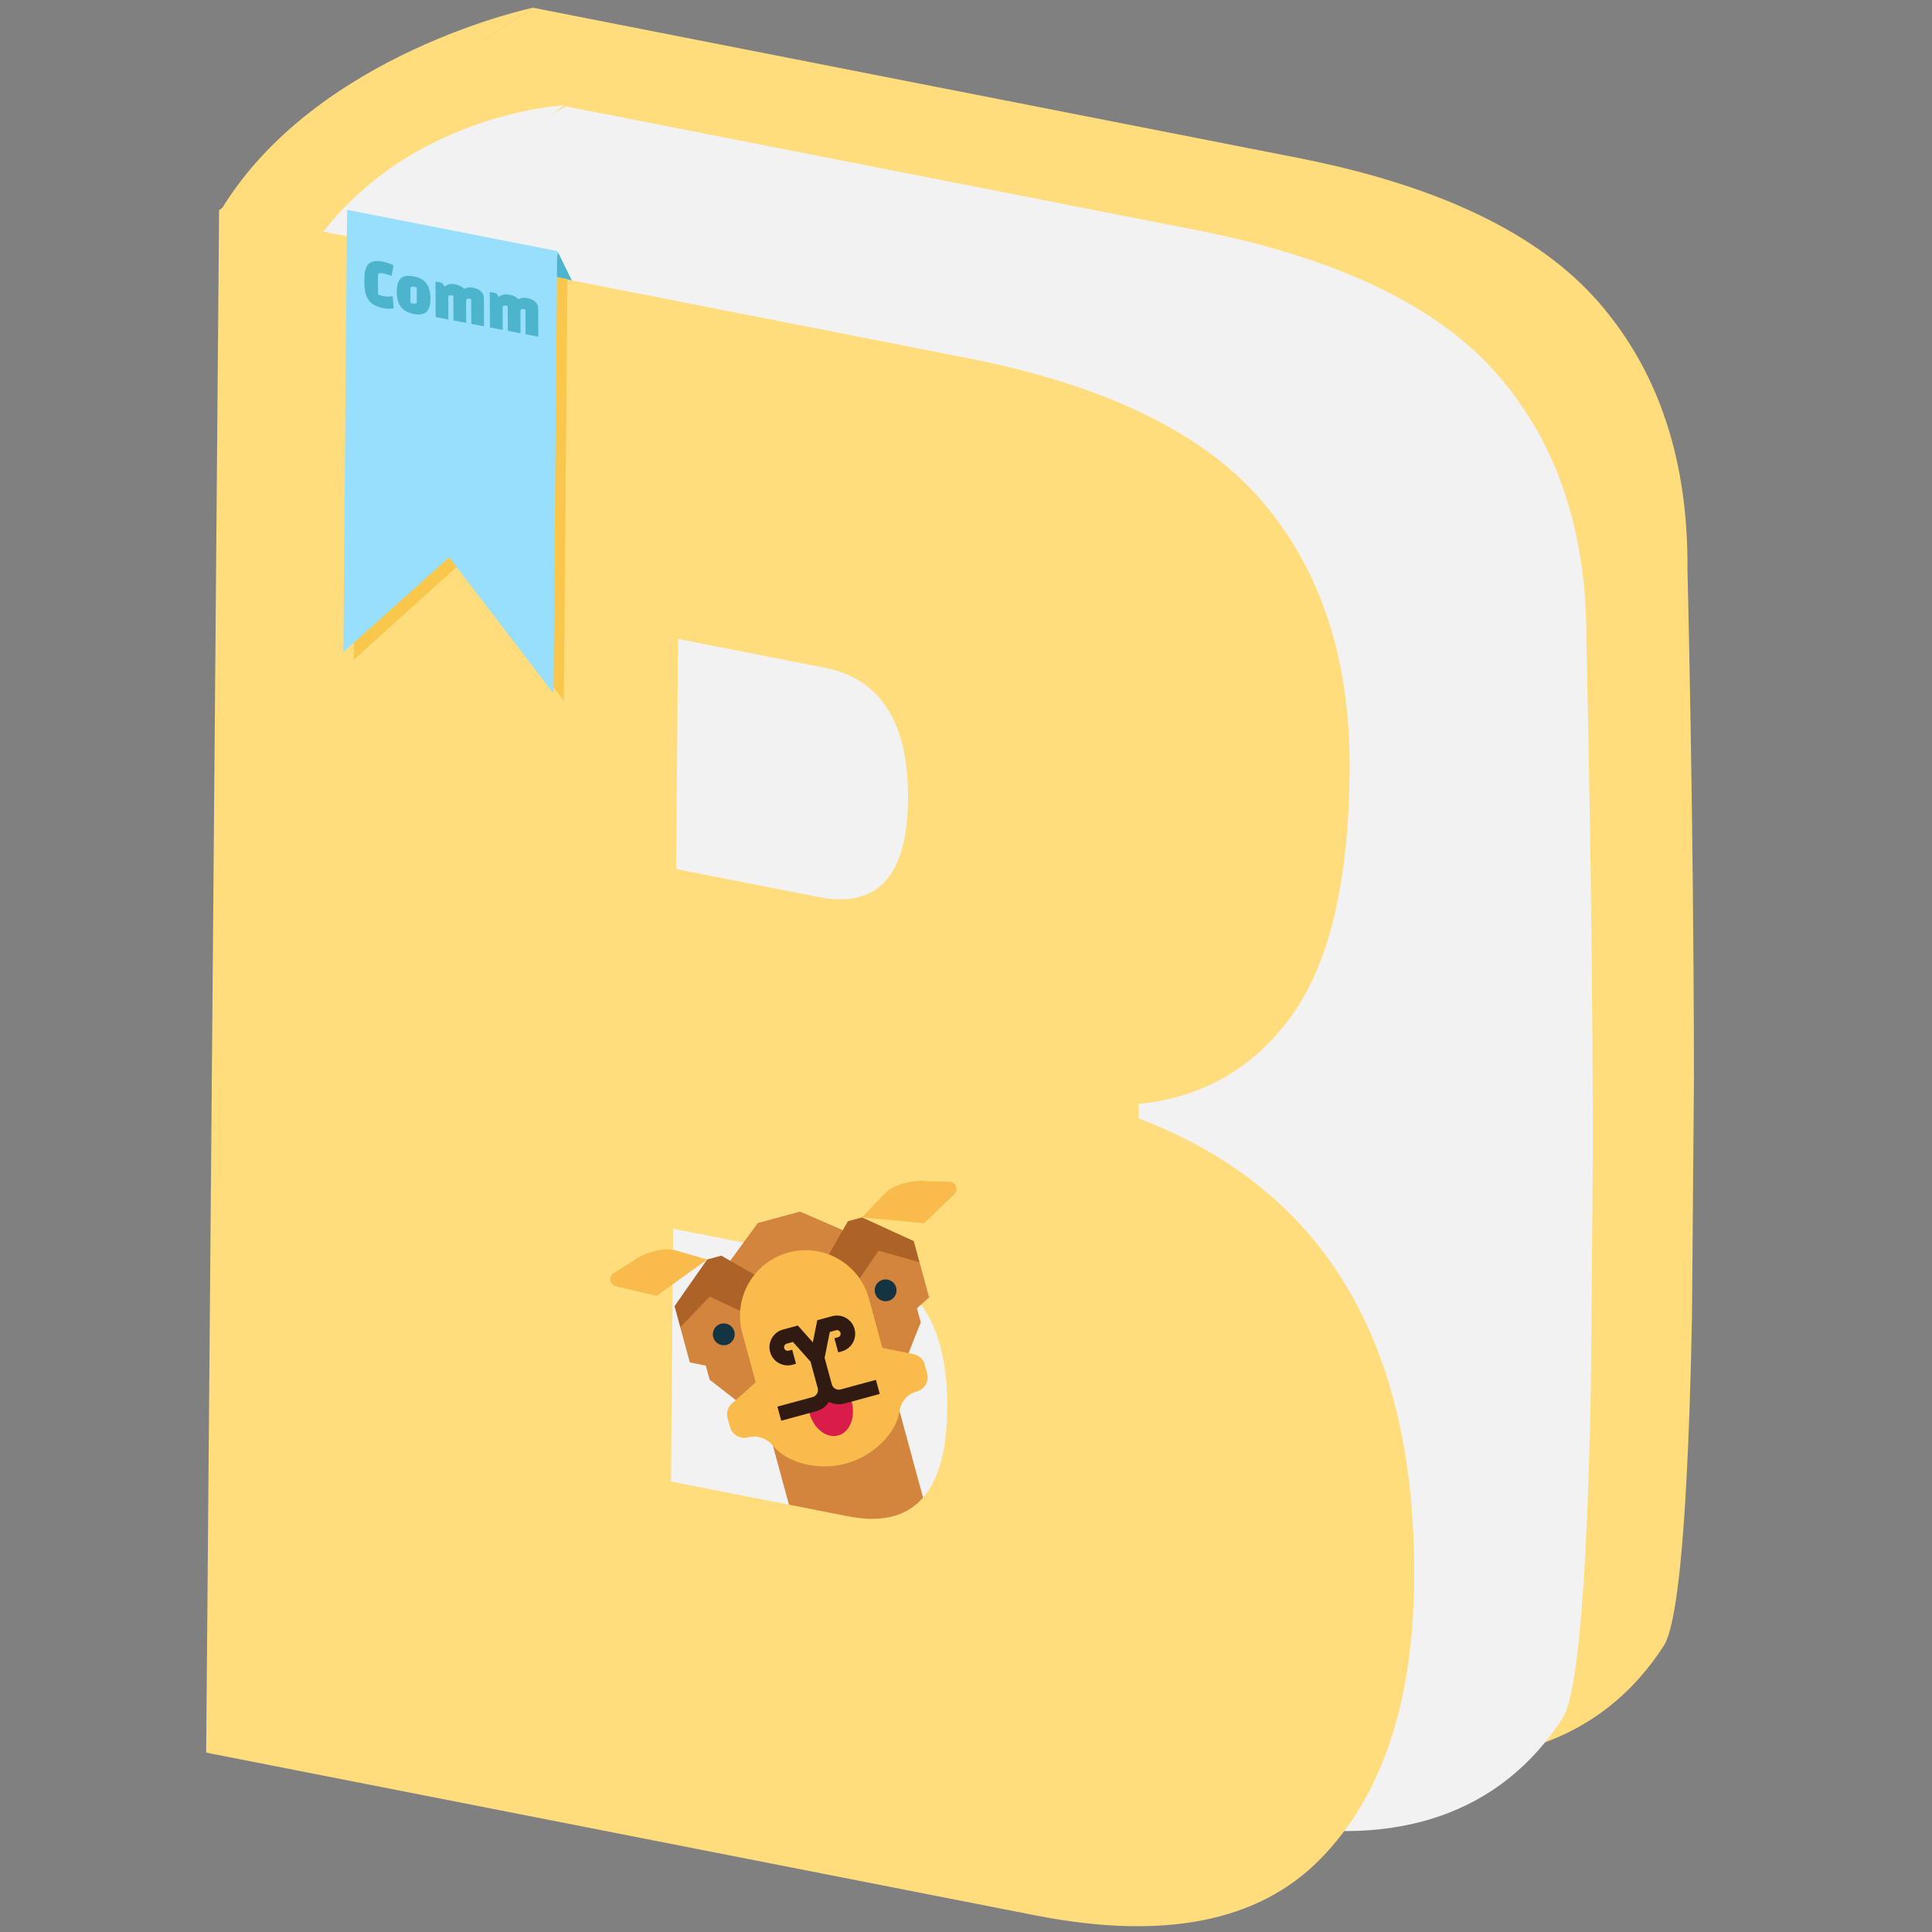 <?xml version="1.0" encoding="utf-8"?>
<!-- Generator: Adobe Illustrator 16.0.0, SVG Export Plug-In . SVG Version: 6.00 Build 0)  -->
<!DOCTYPE svg PUBLIC "-//W3C//DTD SVG 1.1//EN" "http://www.w3.org/Graphics/SVG/1.1/DTD/svg11.dtd">
<svg version="1.1" id="레이어_1" xmlns="http://www.w3.org/2000/svg" xmlns:xlink="http://www.w3.org/1999/xlink" x="0px"
	 y="0px" width="800px" height="800px" viewBox="0 0 800 800" enable-background="new 0 0 800 800" xml:space="preserve">
<rect x="0" y="0" width="800" height="800" fill="#808080" stroke="none"/>
<g>
	<g>
		<g>
			<g enable-background="new    ">
				<defs>
					<polygon id="SVGID_1_" enable-background="new    " points="86.106,630.688 91.573,-22.139 704.354,98.131 698.888,750.959 
											"/>
				</defs>
				<clipPath id="SVGID_2_">
					<use xlink:href="#SVGID_1_"  overflow="visible"/>
				</clipPath>
				<g clip-path="url(#SVGID_2_)">
					<g>
						<g>
							<g>
								<path fill="#FFDC7C" d="M537.255,65.335L220.926,3.249L90.658,87.031l124.958,550.331l350.331,87.505
									c54.209,10.639,97.48-3.765,123.01-43.438c20.221-31.399,9.787-445.515,9.787-445.515
									c0.378-45.093-11.813-81.932-36.543-110.485C637.457,96.855,595.812,76.828,537.255,65.335"/>
							</g>
						</g>
					</g>
				</g>
			</g>
		</g>
	</g>
	<g>
		<g>
			<g enable-background="new    ">
				<defs>
					<polygon id="SVGID_3_" enable-background="new    " points="131.857,677.844 137.324,25.007 662.481,128.079 657.015,780.916 
											"/>
				</defs>
				<clipPath id="SVGID_4_">
					<use xlink:href="#SVGID_3_"  overflow="visible"/>
				</clipPath>
				<g clip-path="url(#SVGID_4_)">
					<g>
						<g>
							<g>
								<path fill="#F2F2F2" d="M495.391,95.285L234.131,44.007l-97.476,60.761l37.087,562.543l350.331,87.513
									c54.201,10.638,97.481-3.773,123.012-43.438c20.22-31.408,9.786-445.516,9.786-445.516
									c0.378-45.093-11.813-81.932-36.543-110.494C595.585,126.804,553.946,106.777,495.391,95.285"/>
							</g>
						</g>
					</g>
				</g>
			</g>
		</g>
	</g>
	<polyline fill="#4CB4CC" points="230.987,104.32 240.965,124.633 229.563,113.763 	"/>
	<path fill="#F2F2F2" d="M233.628,43.607c-4.684,0.214-92.216,6.717-121.106,92.52"/>
	<path fill="#D3843D" d="M318.563,592.91l-0.096-0.101l23.755,87.391l52.451-14.254l-23.764-87.417L318.563,592.91z"/>
	<g>
		<g>
			<g enable-background="new    ">
				<defs>
					<polygon id="SVGID_5_" enable-background="new    " points="85.376,725.725 90.721,87.458 589.507,185.354 584.162,823.621 
											"/>
				</defs>
				<clipPath id="SVGID_6_">
					<use xlink:href="#SVGID_5_"  overflow="visible"/>
				</clipPath>
				<g clip-path="url(#SVGID_6_)">
					<g>
						<g>
							<g>
								<path fill="#FFDC7C" d="M277.859,613.476l0.876-104.671l74.9,14.7c26.018,5.106,38.897,24.968,38.607,59.567
									c-0.294,35.185-13.988,50.107-41.081,44.79L277.859,613.476 M279.982,359.876l0.798-95.31l60.555,11.885
									c23.37,4.587,34.926,22.768,34.66,54.531c-0.266,31.782-12.625,45.26-37.054,40.465L279.982,359.876 M400.673,148.292
									L90.721,87.458l-5.345,638.267l343.415,67.401c53.11,10.425,92.416,2.658,117.91-23.318
									c25.486-25.969,38.451-64.482,38.879-115.544c0.822-98.146-37.229-161.873-114.12-191.17l0.05-5.96
									c26.622-2.723,47.734-14.931,63.352-36.579c15.61-21.66,23.612-55.465,23.997-101.411
									c0.38-45.389-11.557-82.406-35.786-111.022C498.835,179.496,458.035,159.55,400.673,148.292"/>
							</g>
						</g>
					</g>
				</g>
			</g>
		</g>
	</g>
	<g>
		<g>
			<g enable-background="new    ">
				<defs>
					<polygon id="SVGID_7_" enable-background="new    " points="146.488,273.176 147.951,98.477 234.95,115.552 233.487,290.251 
											"/>
				</defs>
				<clipPath id="SVGID_8_">
					<use xlink:href="#SVGID_7_"  overflow="visible"/>
				</clipPath>
				<g clip-path="url(#SVGID_8_)">
					<g>
						<g>
							<g>
								<polyline fill="#F9C74B" points="234.95,115.552 147.951,98.477 146.488,273.176 190.287,233.646 233.487,290.251 
									234.95,115.552 								"/>
							</g>
						</g>
					</g>
				</g>
			</g>
		</g>
	</g>
	<g>
		<g>
			<g enable-background="new    ">
				<defs>
					<polygon id="SVGID_9_" enable-background="new    " points="142.178,270.043 143.711,86.877 230.71,103.952 229.177,287.118 
											"/>
				</defs>
				<clipPath id="SVGID_10_">
					<use xlink:href="#SVGID_9_"  overflow="visible"/>
				</clipPath>
				<g clip-path="url(#SVGID_10_)">
					<g>
						<g>
							<g>
								<polyline fill="#97DFFC" points="230.71,103.952 143.711,86.877 142.178,270.043 185.975,230.758 229.177,287.118 
									230.71,103.952 								"/>
							</g>
						</g>
					</g>
				</g>
			</g>
		</g>
	</g>
	<g>
		<g>
			<g enable-background="new    ">
				<defs>
					<polygon id="SVGID_11_" enable-background="new    " points="151.627,130.492 150.283,107.275 222.187,116.273 223.531,139.49 
											"/>
				</defs>
				<clipPath id="SVGID_12_">
					<use xlink:href="#SVGID_11_"  overflow="visible"/>
				</clipPath>
				<g clip-path="url(#SVGID_12_)">
					<g>
						<g>
							<g>
								<path fill="#4CB4CC" d="M157.577,108.188c-1.107-0.139-2.053-0.126-2.837,0.043c-0.997,0.217-1.79,0.665-2.372,1.361
									c-0.582,0.696-0.983,1.62-1.205,2.78c-0.214,1.152-0.324,2.531-0.314,4.13c0.012,1.65,0.133,3.092,0.388,4.346
									c0.247,1.252,0.673,2.331,1.279,3.227c0.598,0.895,1.415,1.638,2.442,2.22c1.027,0.573,2.319,1.016,3.885,1.315
									c0.328,0.061,0.646,0.111,0.952,0.15c1.244,0.155,2.316,0.122,3.214-0.116l-0.419-5.017
									c-0.959,0.198-2.007,0.229-3.149,0.085c-0.268-0.033-0.542-0.077-0.821-0.129c-0.361-0.071-0.722-0.159-1.063-0.27
									c-0.348-0.104-0.688-0.231-1.023-0.376l-0.043-7.687c-0.003-0.581,0.18-0.943,0.545-1.068c0.268-0.092,0.69-0.1,1.273-0.027
									c0.211,0.027,0.443,0.063,0.697,0.111c0.928,0.176,1.973,0.521,3.147,1.018l0.765-4.348
									c-0.221-0.156-0.511-0.312-0.87-0.476c-0.358-0.156-0.738-0.306-1.142-0.45c-0.402-0.136-0.812-0.272-1.229-0.393
									c-0.417-0.121-0.794-0.21-1.131-0.278C158.211,108.278,157.887,108.227,157.577,108.188"/>
								<path fill="#4CB4CC" d="M171.231,125.682c-0.138-0.017-0.288-0.042-0.449-0.072l-0.805-0.152l-0.037-5.746
									c-0.001-0.539,0.14-0.854,0.423-0.947c0.212-0.069,0.526-0.079,0.941-0.026c0.139,0.017,0.289,0.042,0.45,0.072l0.813,0.153
									l0.029,5.745c0.008,0.539-0.132,0.854-0.423,0.946C171.961,125.725,171.647,125.734,171.231,125.682 M170.382,114.295
									c-2.021-0.253-3.513,0.092-4.474,1.041c-1.091,1.068-1.629,2.915-1.621,5.539c0.019,2.676,0.593,4.748,1.726,6.222
									c1.131,1.466,2.902,2.431,5.296,2.893c0.292,0.056,0.575,0.101,0.848,0.135c2.026,0.253,3.517-0.091,4.479-1.032
									c1.091-1.077,1.629-2.923,1.613-5.548c-0.015-2.625-0.574-4.686-1.677-6.173s-2.882-2.471-5.344-2.941
									C170.936,114.374,170.654,114.33,170.382,114.295"/>
								<path fill="#4CB4CC" d="M180.321,116.61l0.076,14.679l5.27,1.002l-0.054-8.927c0.004-0.325,0.043-0.567,0.132-0.735
									c0.089-0.16,0.212-0.273,0.368-0.33c0.163-0.057,0.352-0.076,0.559-0.05c0.057,0.005,0.115,0.011,0.173,0.018
									c0.16,0.02,0.326,0.049,0.5,0.083l0.368,0.072l0.056,10.268l5.271,1.01l-0.049-9.097c0.015-0.272,0.078-0.486,0.184-0.626
									c0.106-0.141,0.237-0.235,0.394-0.276c0.149-0.049,0.331-0.061,0.537-0.035s0.405,0.051,0.612,0.094l0.376,0.073
									l0.056,10.269l5.263,1.009l-0.058-11.738c-0.008-1.061-0.402-1.964-1.189-2.712c-0.786-0.739-1.893-1.253-3.313-1.525
									c-0.147-0.028-0.293-0.05-0.438-0.068c-1.213-0.151-2.309,0.033-3.282,0.56c-0.799-0.954-2.057-1.59-3.784-1.926
									c-0.157-0.03-0.312-0.054-0.463-0.072c-1.528-0.191-2.774,0.162-3.743,1.058l-1.191-1.576L180.321,116.61"/>
								<path fill="#4CB4CC" d="M202.813,120.912l0.076,14.671l5.271,1.01l-0.046-8.926c-0.004-0.334,0.042-0.576,0.124-0.736
									c0.09-0.16,0.212-0.272,0.376-0.329c0.155-0.066,0.344-0.077,0.558-0.059c0.214,0.027,0.437,0.063,0.666,0.109l0.376,0.063
									l0.056,10.277l5.263,1.009l-0.049-9.105c0.014-0.271,0.079-0.477,0.184-0.618c0.113-0.148,0.245-0.234,0.393-0.284
									c0.157-0.04,0.331-0.053,0.537-0.027c0.061,0.005,0.121,0.012,0.181,0.02c0.146,0.018,0.292,0.042,0.438,0.067l0.368,0.072
									l0.056,10.276l5.271,1.01l-0.065-11.748c-0.008-1.06-0.402-1.956-1.188-2.703c-0.787-0.748-1.885-1.252-3.305-1.524
									c-0.159-0.03-0.316-0.056-0.472-0.075c-1.2-0.15-2.285,0.036-3.256,0.557c-0.791-0.945-2.057-1.59-3.783-1.917
									c-0.16-0.03-0.315-0.055-0.469-0.074c-1.525-0.191-2.769,0.155-3.73,1.052l-1.199-1.568L202.813,120.912"/>
							</g>
						</g>
					</g>
				</g>
			</g>
		</g>
	</g>
	<path fill="#FFDC7C" d="M221.258,3.066c0,0-90.44,18.72-129.942,84.207"/>
	<g>
		<path fill="none" stroke="#000000" stroke-miterlimit="10" d="M374.293,591.872"/>
		<path fill="#D3843D" d="M344.642,523.086l4.347-13.698l-17.736-7.696l-17.483,4.754l-11.401,15.615l9.848,8.635L344.642,523.086z"
			/>
		<path fill="#AD6327" d="M281.688,549.585l-2.377-8.739l13.523-19.325l5.827-1.583l13.79,7.896l30.764-8.361l7.896-13.791
			l5.828-1.584l21.442,9.818l2.375,8.741L281.688,549.585z"/>
		<path fill="#D3843D" d="M376.201,560.308l5.064-12.757l-1.58-5.826l5.034-4.499l-3.963-14.569l-16.945-4.781l-7.888,11.53
			l-49.402,13.43l-12.642-5.951l-12.192,12.701l3.958,14.568l6.621,1.333l1.584,5.824l10.825,8.437L376.201,560.308L376.201,560.308
			z"/>
		<g>
			<path fill="#F9BB4B" d="M365.369,558.13l-5.545-20.396c-3.938-14.482-18.869-23.034-33.354-19.097
				c-14.483,3.938-23.034,18.87-19.098,33.354l5.545,20.396l-10.072,8.996c-1.75,1.73-2.277,4.35-1.33,6.622l0.793,2.912
				c0.874,3.22,4.194,5.119,7.412,4.245c3.879-0.98,7.968,0.424,10.429,3.576c5.751,7.001,18.622,10.432,30.082,7.316
				c11.55-3.139,20.97-12.734,22.271-21.748c0.486-3.848,3.221-7.035,6.951-8.097l0.166-0.048c3.223-0.854,5.145-4.161,4.289-7.388
				c-0.006-0.012-0.008-0.022-0.01-0.03l-0.792-2.916c-0.335-2.441-2.112-4.431-4.499-5.036L365.369,558.13z"/>
			<path fill="#F9BB4B" d="M292.834,521.521l-13.574-3.888c-4.964-1.26-13.498,1.478-17.482,4.753l-8.029,5
				c-1.271,1.075-1.428,2.98-0.349,4.254c0.456,0.537,1.087,0.901,1.783,1.021l16.715,3.938L292.834,521.521z"/>
			<path fill="#F9BB4B" d="M356.939,504.097l9.736-10.226c3.643-3.6,12.39-5.558,17.485-4.753l9.452,0.247
				c1.641,0.298,2.732,1.866,2.438,3.507c-0.124,0.684-0.479,1.307-1.005,1.759l-12.418,11.873L356.939,504.097z"/>
		</g>
		<circle fill="#143441" cx="299.693" cy="552.513" r="4.529"/>
		<path fill="#143441" d="M365.523,529.926c2.414-0.655,4.903,0.77,5.559,3.183c0.658,2.415-0.77,4.904-3.182,5.558
			c-2.412,0.659-4.902-0.768-5.559-3.181C361.686,533.071,363.11,530.58,365.523,529.926z"/>
		<path fill="#DA1C4B" d="M348.931,578.243c-3.218,0.876-6.535-1.024-7.412-4.241c0.877,3.217-1.025,6.538-4.243,7.411l-2.605,0.709
			c0.064,1.01,0.226,2.016,0.484,2.997c1.75,6.437,7.08,10.593,11.91,9.277c4.828-1.31,7.322-7.595,5.572-14.029
			c-0.275-0.979-0.644-1.925-1.102-2.83L348.931,578.243z"/>
		<path fill="#301A12" d="M348.14,575.331c-1.61,0.438-3.269-0.513-3.706-2.122l-2.98-10.969l2.151-10.711l2.568-0.697
			c0.806-0.219,1.634,0.255,1.854,1.063c0.22,0.803-0.257,1.633-1.063,1.852l-1.455,0.396l1.583,5.828l1.456-0.395
			c4.023-1.095,6.398-5.245,5.305-9.266c-1.092-4.023-5.24-6.397-9.264-5.306l-6.172,1.678l-1.838,9.148l-6.217-6.958l-6.172,1.678
			c-4.023,1.093-6.396,5.241-5.305,9.263c1.094,4.023,5.242,6.399,9.266,5.307l1.459-0.396l-1.586-5.826l-1.457,0.394
			c-0.803,0.218-1.633-0.256-1.853-1.061s0.256-1.635,1.06-1.854l2.571-0.698l7.276,8.147l2.982,10.967
			c0.438,1.611-0.512,3.271-2.123,3.707l-14.569,3.961l1.585,5.83l14.569-3.964c2.155-0.594,4.013-1.97,5.21-3.856
			c1.988,1.021,4.285,1.268,6.446,0.689l14.567-3.96l-1.583-5.83L348.14,575.331L348.14,575.331z"/>
	</g>
</g>
</svg>
